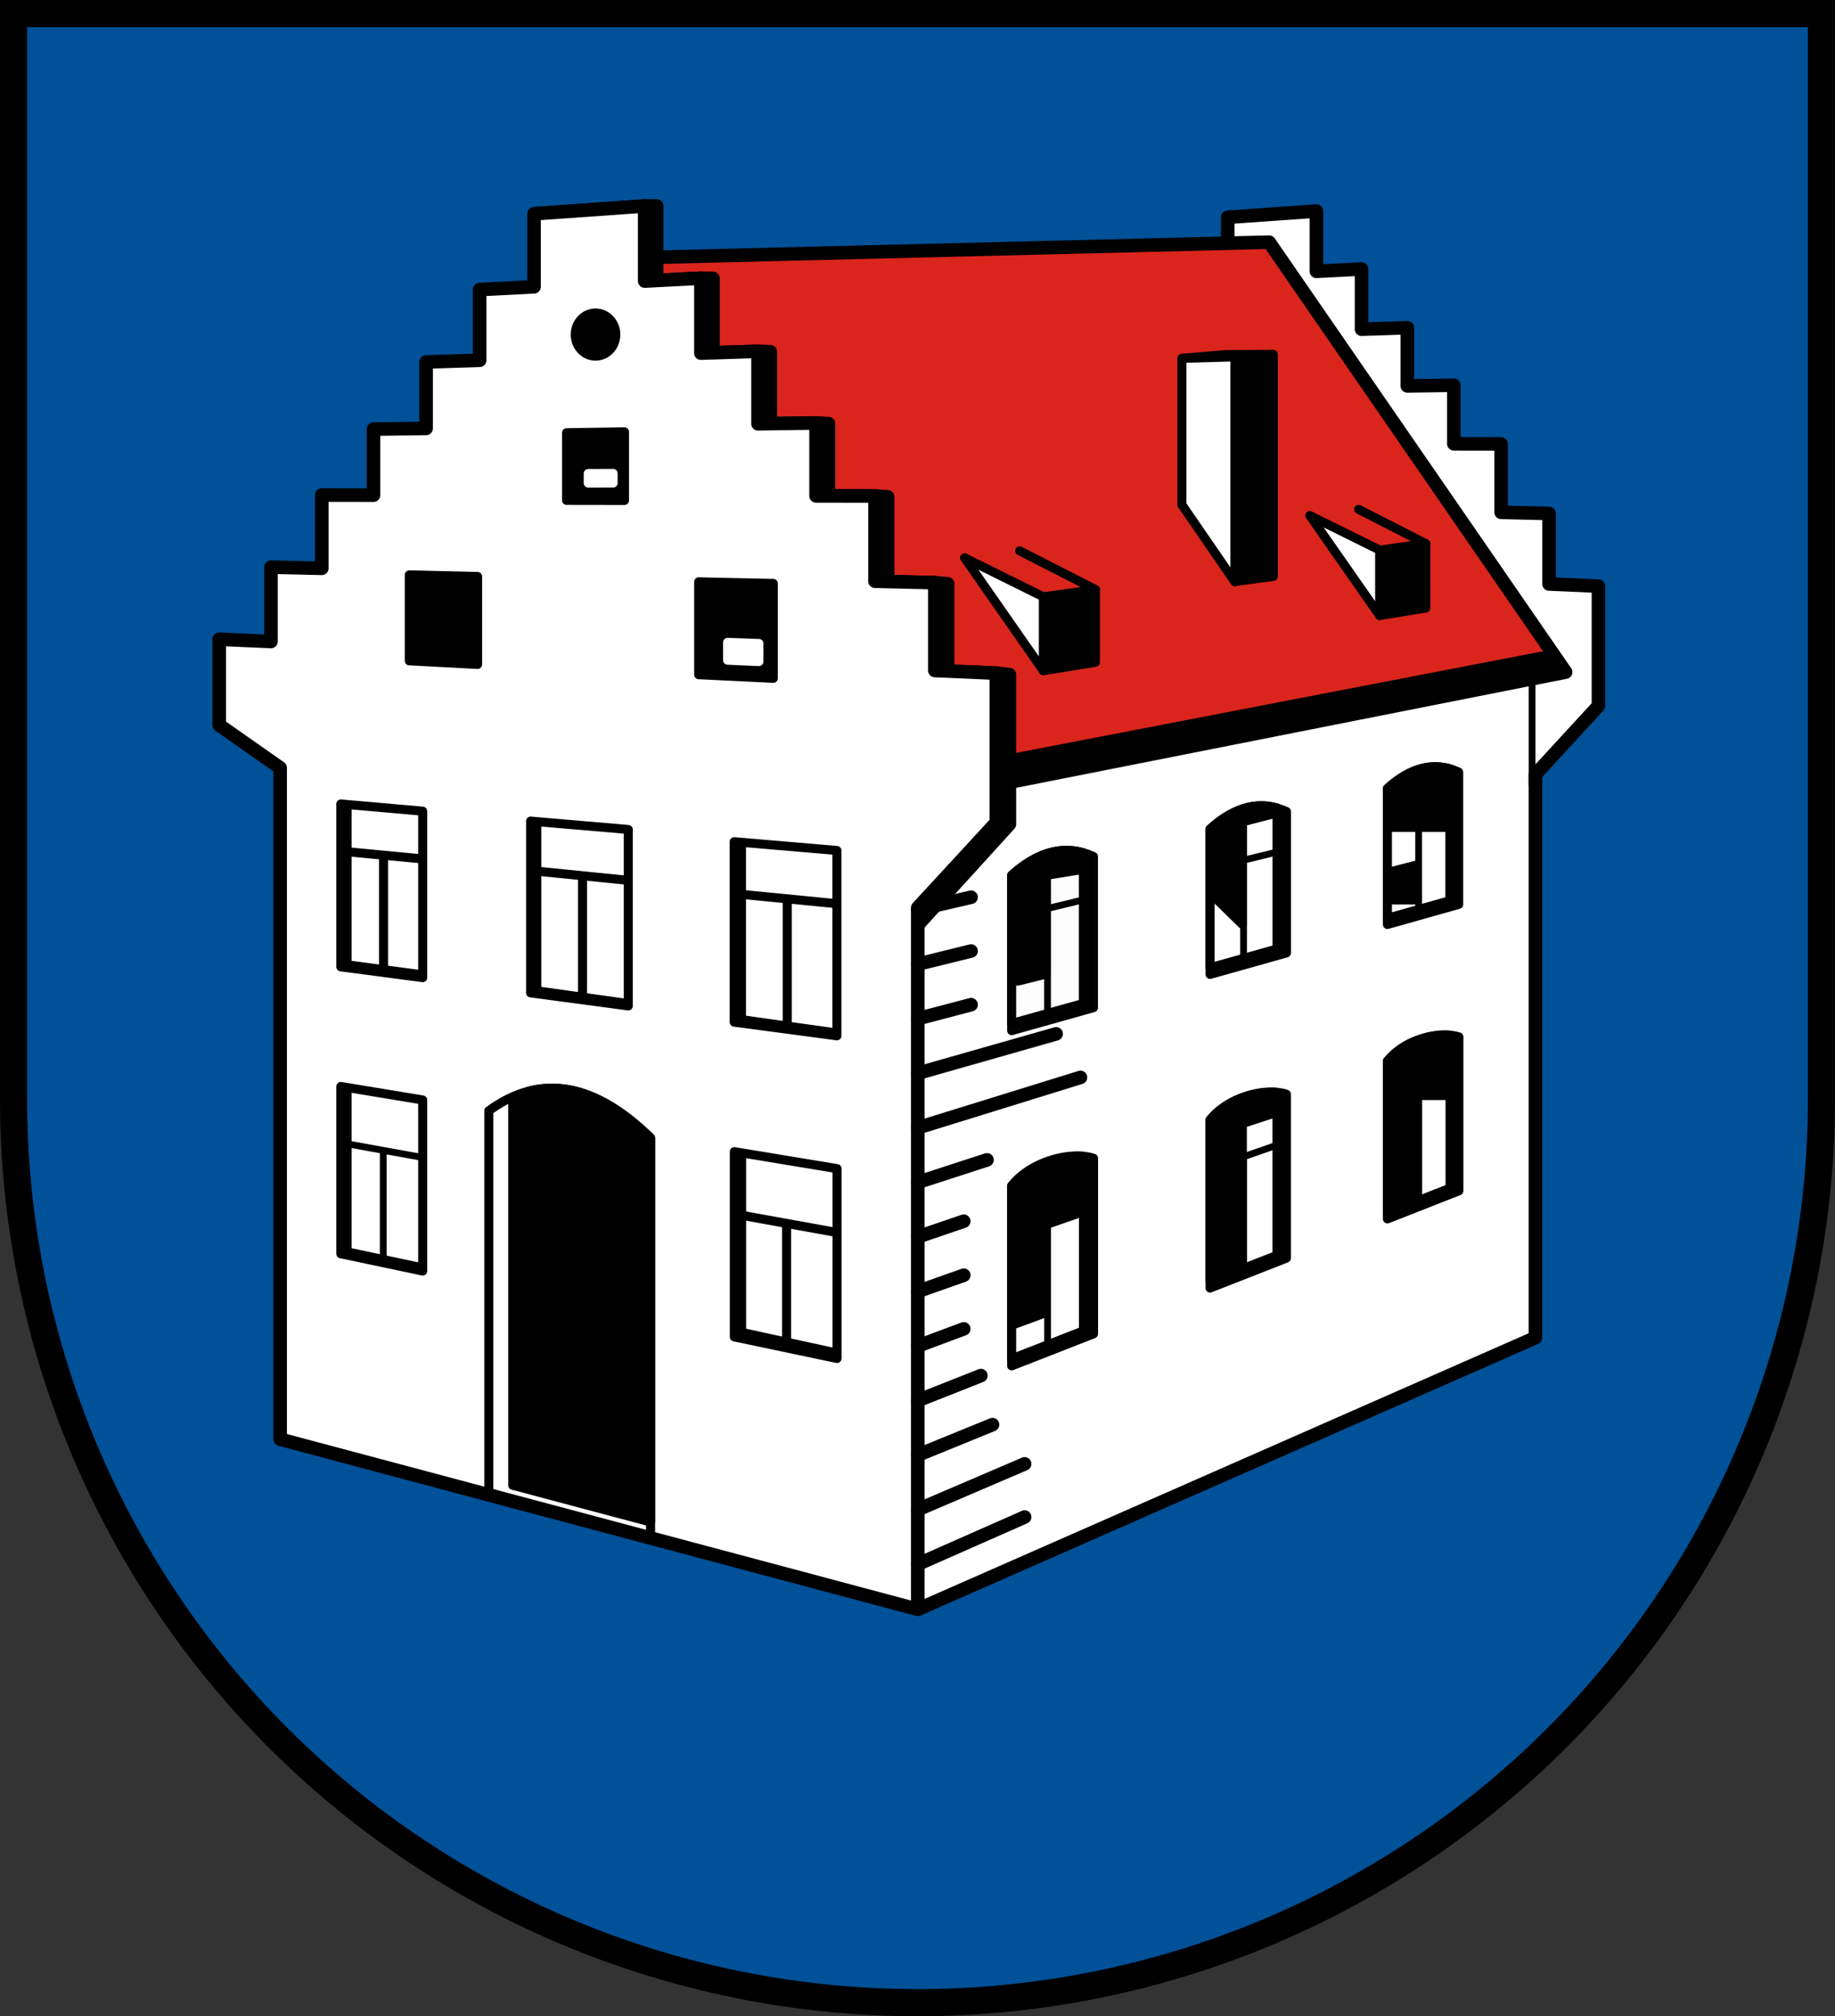 <?xml version="1.0" encoding="UTF-8"?>
<svg width="203mm" height="223mm" version="1.1" viewBox="0 0 203 223" xmlns="http://www.w3.org/2000/svg">
 <rect x="0" y="0" width="203" height="223" fill="#333333" stroke="none"/>
 <title>Wappen von Ebhausen vor 1975</title>
 <path d="m1.5 1.5 3.17e-4 120.069c6.99721e-5 26.503 10.536 51.921 29.289 70.662 18.753 18.741 44.189 29.269 70.71 29.269 26.522 7e-5 51.957-10.528 70.711-29.269 18.754-18.741 29.29-44.158 29.289-70.662l-8e-4 -120.069z" fill="#005198"/>
 <g transform="translate(-3.5 -3.5)">
  <g transform="translate(3.156)">
   <g stroke="#000" stroke-linejoin="round">
    <path d="m101.875 181.496 68.327-30.043-3.83768e-4 -62.303 6.973-7.574-4.14347e-4 -13.247-5.46-0.239v-7.8l-5.307-0.124v-7.571l-5.228-0.009v-6.476l-5.147 0.072v-6.435l-5.067 0.163v-6.657l-4.987 0.257 1e-13 -6.668-9.814 0.692v6.482l-48.045 0.78" fill="#fff" stroke-width="1.5"/>
    <path d="m112.26 134.655c2.531-3.14 7.37-3.67 9.061-3.049v19.419l-9.061 3.545z"/>
    <path d="m119.548 131.35c-2.193-0.018-5.389 0.953-7.288 3.308v19.134l7.943-3.095v-19.315c-0.206-0.019-0.425-0.031-0.656-0.033z" fill="#fff"/>
    <path d="m120.18 137.648-7.84 2.721" fill="none" stroke-width=".75"/>
    <path d="m116.232 152.358v-16.65" fill="none" stroke-width=".75"/>
    <path d="m66.263 32.117 74.482-1.832 32.801 47.551-72.35 14.325" fill="#da251d" stroke-width="1.5"/>
    <path d="m141.204 42.696v24.561l-4.246 0.561v-24.852z"/>
    <path d="m136.958 67.86-5.867-8.535v-16.194l5.867-0.162z" fill="#fff"/>
    <path d="m101.875 105.804 10.133-11.146-5.16764e-4 -16.55-1.437-0.151-5.393-0.235v-9.657l-1.416-0.121-5.222-0.122v-9.37l-1.397-0.092-5.143-0.009v-8.001l-1.377-0.067-5.061 0.07v-7.952l-1.358-0.043-4.982 0.161v-8.231l-1.338-0.019-4.9 0.252v-8.242l-1.319 0.005-12.24 0.862" fill="none" stroke-width="1.5"/>
    <path d="m31.336 151.209-7.98312e-5 11.471 70.539 18.816-8.13802e-5 -77.604 8.696-9.434-5.16764e-4 -16.501-6.809-0.297v-9.716l-6.619-0.155v-9.43l-6.52-0.011v-8.066l-6.419 0.089v-8.015l-6.32 0.204v-8.293l-6.219 0.32-6e-14 -8.305-12.24 0.862v8.073l-6.02 0.31v7.821l-5.92 0.191v7.342l-5.82 0.081v7.302l-5.72-0.01v8.105l-5.62-0.131v8.224l-5.728-0.25v9.499l6.74 4.725-4.36933e-4 62.781" fill="#fff" stroke-width="1.5"/>
   </g>
   <g fill="none" stroke="#000" stroke-linejoin="round">
    <path d="m47.145 131.531-9.119-1.648" stroke-width=".75"/>
    <path d="m38.744 123.457v18.505l8.394 1.778"/>
    <path d="m47.105 135.078v-9.917l-9.055-1.496v18.505l9.055 1.91v-9.002" stroke-width=".999"/>
    <path d="m42.742 143.04v-12.248" stroke-width=".75"/>
   </g>
   <g stroke-linejoin="round">
    <g transform="matrix(1.003 0 0 1.003 1.351 -.109)" fill="none" stroke="#000" stroke-width=".996">
     <path d="m91.392 139.526-11.313-2.044"/>
     <path d="m80.792 130.753-3e-14 19.768 10.311 2.245"/>
     <path d="m91.318 143.871v-11.405l-11.329-1.872v20.429l11.329 2.38v-9.532"/>
     <path d="m85.751 152.161v-13.651"/>
    </g>
    <g transform="matrix(1.003 0 0 1.003 1.336 .205)" fill="none" stroke="#000" stroke-width=".996">
     <path d="m80.792 96.357-3e-14 19.368 10.311 1.446"/>
     <path d="m91.318 104.77v-7.7l-11.329-0.971v19.901l11.329 1.508v-12.738"/>
     <path d="m85.84 116.865v-14.511"/>
     <path d="m91.392 102.948-11.313-1.11"/>
    </g>
    <g transform="matrix(1.002 0 0 1.002 -.428 -.185)" fill="none" stroke="#000" stroke-width=".997">
     <path d="m59.346 99.77 10.762 1.08"/>
     <path d="m60.035 94.276-5e-14 18.768 10.311 1.446"/>
     <path d="m70.136 103.46v-8.223l-10.785-0.925v18.963l10.785 1.437v-11.252"/>
     <path d="m65.083 114.054v-13.816"/>
    </g>
    <g fill="none" stroke="#000" stroke-width=".999">
     <path d="m38.744 92.633v17.579l8.278 1.1"/>
     <path d="m47.105 101.589v-8.371l-9.055-0.798v18.015l9.055 1.195v-10.041" stroke-linecap="round"/>
     <path d="m47.145 98.507-9.119-0.872"/>
     <path d="m42.774 110.887v-12.902"/>
    </g>
    <g>
     <path d="m53.178 72.45v-5.191l-7.555-0.179v9.508l7.555 0.4v-4.539" stroke="#000"/>
     <path d="m85.893 73.339v-5.31l-8.255-0.179v10.274l8.255 0.4v-5.185" stroke="#000"/>
     <path d="m82.624 74.611-1.787-0.063v1.972l3.458 0.152 3e-14 -2.002-1.671-0.059" fill="#fff" stroke="#fff"/>
     <path d="m69.429 55.168v-3.908l-6.409 0.1v7.48l6.409 0.01v-3.682" stroke="#000"/>
     <path d="m66.846 55.867-1.427 0.004v1.063l2.75-0.006 3e-14 -1.065-1.323 0.004" fill="#fff" stroke="#fff"/>
    </g>
   </g>
   <g stroke="#000" stroke-linejoin="round">
    <ellipse cx="66.224" cy="40.505" rx="2.245" ry="2.385" stroke-linecap="round" stroke-miterlimit="8" stroke-width="1"/>
    <g>
     <g>
      <path d="m72.315 129.357c-6.086-5.958-12.059-7.269-17.895-3.001v42.478l17.895 4.766z" fill="none"/>
      <path d="m61.32 123.853c-0.837 0.007-1.672 0.118-2.504 0.335-0.585 0.316-1.169 0.684-1.751 1.109v42.478l15.25 4.061v-42.48c-3.709-3.63-7.375-5.536-10.995-5.505z"/>
      <path d="m134.211 127.365c2.358-2.932 6.866-3.427 8.442-2.847v18.134l-8.442 3.31z"/>
      <path d="m141 124.279c-2.043-0.017-5.021 0.89-6.79 3.089v17.868l7.401-2.89v-18.037c-0.192-0.018-0.396-0.029-0.611-0.03z" fill="#fff"/>
     </g>
     <path d="m141.589 130.16-7.304 2.541" fill="none" stroke-width=".75"/>
     <path d="m137.911 143.897v-12.491" fill="none" stroke-width=".75"/>
     <path d="m153.83 120.857c2.209-2.752 6.43-3.217 7.905-2.672v17.022l-7.905 3.107z"/>
     <path d="m160.188 117.96c-1.913-0.016-4.702 0.836-6.358 2.9v16.772l6.93-2.713v-16.93c-0.18-0.016-0.37-0.027-0.572-0.029z" fill="#fff"/>
     <path d="m160.739 123.48-6.84 2.385" fill="none" stroke-width=".75"/>
     <path d="m157.295 136.375v-11.724" fill="none" stroke-width=".75"/>
     <path d="m134.211 95.192c2.845-2.572 5.661-3.212 8.447-1.936v15.64l-8.447 2.377z"/>
     <path d="m139.905 92.62c-1.885-0.011-3.784 0.844-5.695 2.572v15.346l7.405-2.076v-15.594c-0.569-0.163-1.139-0.246-1.71-0.249z" fill="#fff"/>
     <path d="m141.601 97.739-7.375 1.799" fill="none" stroke-width=".75"/>
     <path d="m137.913 109.601-9e-14 -15.412" fill="none" stroke-width=".75"/>
     <path d="m153.83 90.707c2.655-2.406 5.284-3.004 7.885-1.811v14.631l-7.885 2.224z"/>
     <path d="m159.145 88.3c-1.76-0.011-3.532 0.79-5.316 2.406v14.356l6.913-1.942v-14.587c-0.531-0.152-1.063-0.23-1.597-0.233z" fill="#fff"/>
    </g>
   </g>
   <g fill="none" stroke="#000">
    <path d="m160.728 93.089-6.884 1.683" stroke-linejoin="round" stroke-width=".75"/>
    <path d="m157.286 104.185v-10.217" stroke-linejoin="round" stroke-width=".75"/>
    <path d="m141.204 42.696-5.312 0.023-4.801 0.412"/>
   </g>
   <g stroke="#000" stroke-linejoin="round">
    <g>
     <path d="m121.527 73.24 4.84846e-5 3.507-5.758 0.94-4.37199e-4 -8.177 5.758-0.802 6.26606e-5 4.532"/>
     <path d="m115.769 69.51-8.716-4.315 8.716 12.492z" fill="#fff"/>
     <path d="m121.527 68.708-8.378-4.285" fill="none" stroke-linecap="round"/>
    </g>
    <path d="m158.072 67.643 4.29626e-5 3.105-5.102 0.833-3.87406e-4 -7.24 5.103-0.71 5.55241e-5 4.013" stroke-width="1"/>
    <path d="m152.97 64.34-7.724-3.821 7.724 11.061z" fill="#fff" stroke-width="1"/>
   </g>
   <g fill="none" stroke="#000">
    <g stroke-linecap="round">
     <path d="m158.072 63.63-7.424-3.794" stroke-linejoin="round" stroke-width="1"/>
     <g stroke-width="1.5">
      <path d="m113.697 171.289-11.802 5.209"/>
      <path d="m113.697 165.409-11.802 5.056"/>
      <path d="m110.142 161.069-8.247 3.363"/>
      <path d="m108.856 155.644-6.961 2.755"/>
      <path d="m106.961 150.476-5.067 1.89"/>
      <path d="m106.961 144.543-5.067 1.79"/>
      <path d="m106.961 138.57-5.067 1.73"/>
      <path d="m109.534 131.785-7.639 2.482"/>
      <path d="m119.871 122.665-17.976 5.569"/>
      <path d="m117.181 117.848-15.286 4.353"/>
      <path d="m107.771 114.621-5.877 1.546"/>
      <path d="m107.771 108.688-5.877 1.446"/>
      <path d="m107.771 102.737-5.877 1.364"/>
     </g>
    </g>
    <path d="m172.732 76.477-61.451 11.854" stroke-width="2.5"/>
   </g>
   <g stroke="#000" stroke-linejoin="round">
    <path d="m112.261 100.301c3.047-2.749 6.063-3.433 9.048-2.069v16.718l-9.048 2.541z" opacity=".99"/>
    <path d="m118.361 97.551c-2.019-0.012-4.053 0.903-6.1 2.75v16.404l7.932-2.219v-16.669c-0.609-0.174-1.22-0.263-1.832-0.266z" fill="#fff" opacity=".99"/>
    <path d="m120.177 103.023-7.899 1.923" fill="none" opacity=".99" stroke-width=".75"/>
    <path d="m116.227 115.703-1e-13 -15.181" fill="none" opacity=".99" stroke-width=".75"/>
   </g>
   <g stroke="#000" stroke-linejoin="round">
    <path d="m113.017 100.195-0.07 11.82 3.118-0.78v-10.918l3.668-0.59v-1.586c-1.636-0.186-3.155-0.541-6.716 2.054z"/>
    <path d="m134.708 95.305-0.066 7.365 3.138 3.066v-11.335l3.248-0.838v-0.199c-1.54-0.175-2.969-0.511-6.319 1.941z" stroke-width="1"/>
    <path d="m160.345 95.018v-5.982c-1.484-0.169-2.861-0.493-6.09 1.875l-0.041 4.106z"/>
    <path d="m154.213 99.905-0.022 3.13h2.85v-3.855z" stroke-width="1"/>
    <path d="m112.752 134.704-0.07 15.22 3.118-1.151v-10.347l3.969-1.389v-5.186c-1.636-0.186-3.455 0.259-7.016 2.854z"/>
    <path d="m134.708 127.452-0.066 17.265 3.138-1.234v-15.715l3.248-1.058v-1.899c-1.54-0.175-4.474 0.603-6.319 2.641z" stroke-width="1"/>
    <path d="m154.256 120.946-0.07 16.02 2.718-1.151v-11.147h4.368v-6.175c-1.636-0.186-3.455-0.141-7.016 2.454z"/>
   </g>
   <path d="m169.83 78.546v11.786" fill="none" stroke="#000" stroke-linecap="round" stroke-width=".75"/>
  </g>
 </g>
 <path d="m1.5 1.5 3.17e-4 120.069c6.99721e-5 26.503 10.536 51.921 29.289 70.662 18.753 18.741 44.189 29.269 70.71 29.269 26.522 7e-5 51.957-10.528 70.711-29.269 18.754-18.741 29.29-44.158 29.289-70.662l-8e-4 -120.069z" fill="none" stroke="#000" stroke-linecap="square" stroke-miterlimit="8" stroke-width="3"/>
</svg>
